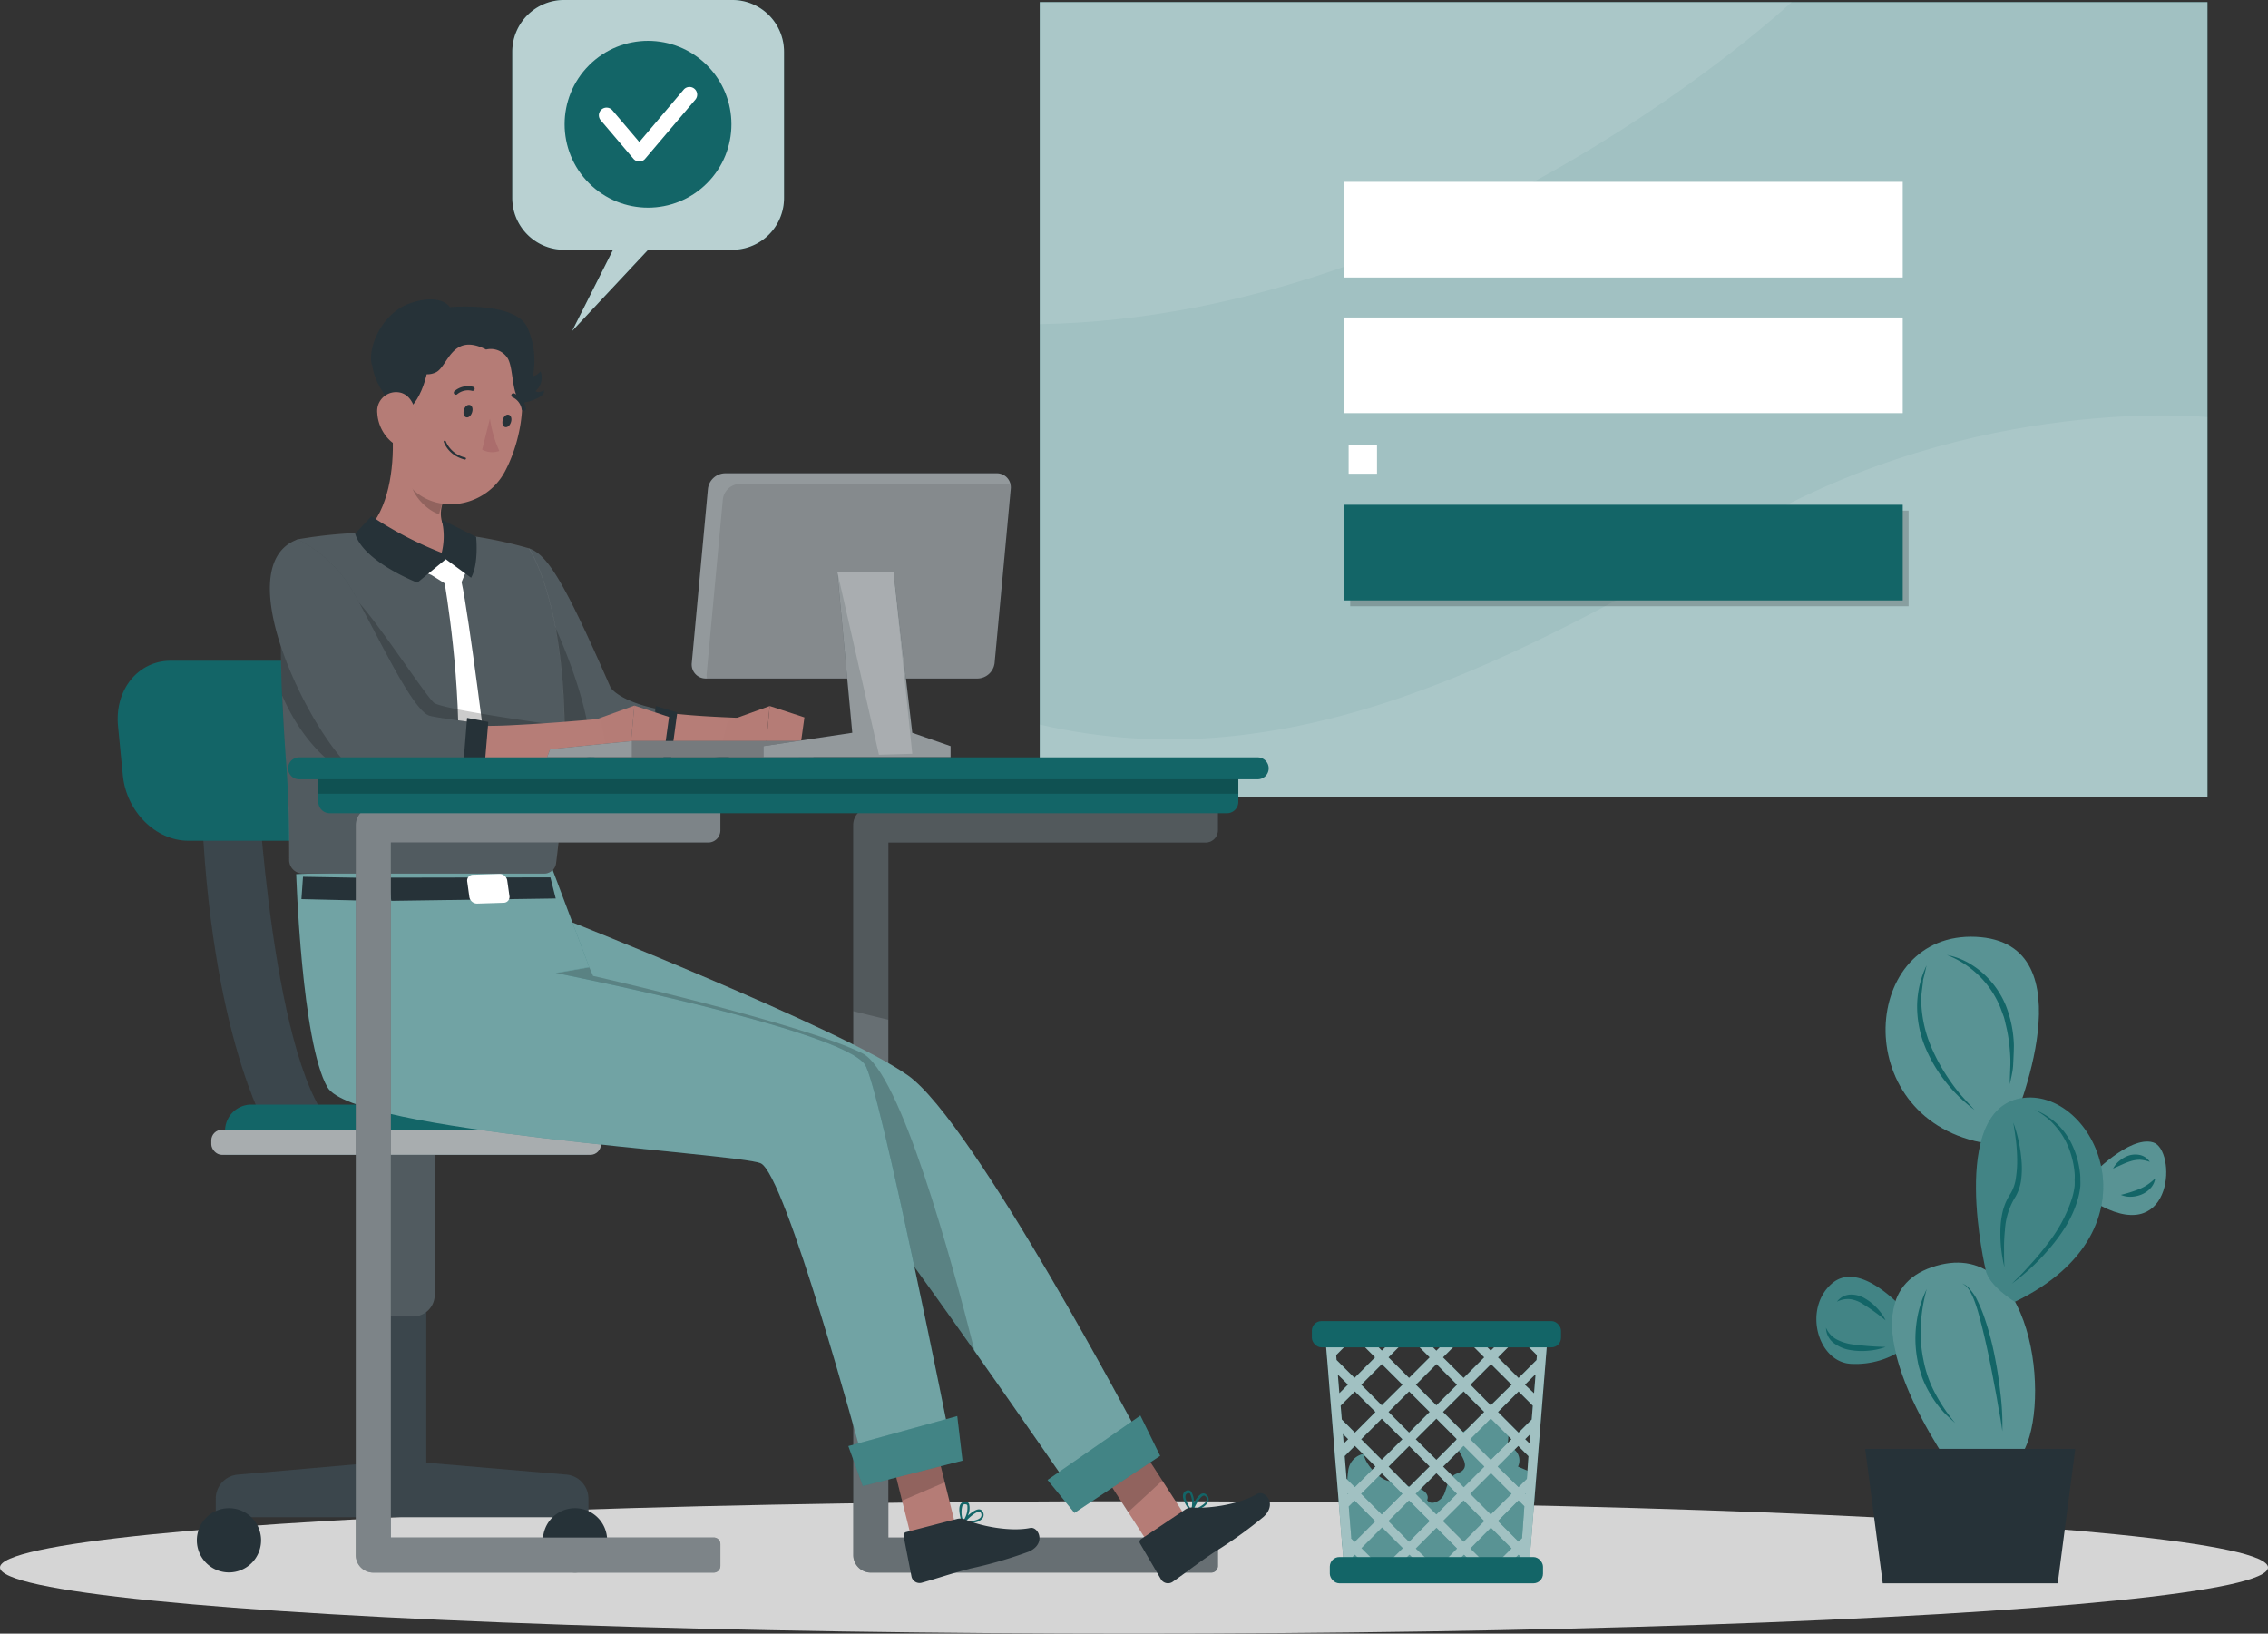 <svg xmlns="http://www.w3.org/2000/svg" viewBox="0 0 387.78 279.3"><rect x="0" y="0" width="387.78" height="279.3" fill="#333333" stroke="none"/><defs><style>.cls-1{fill:#d5d5d5;}.cls-2{fill:#136567;}.cls-11,.cls-17,.cls-18,.cls-20,.cls-3,.cls-4,.cls-7,.cls-8,.cls-9{fill:#fff;}.cls-12,.cls-13,.cls-15,.cls-17,.cls-20,.cls-21,.cls-22,.cls-3,.cls-4,.cls-6,.cls-8,.cls-9{isolation:isolate;}.cls-10,.cls-15,.cls-18,.cls-3{opacity:0.2;}.cls-13,.cls-4{opacity:0.3;}.cls-5{fill:#263238;}.cls-6,.cls-8{opacity:0.6;}.cls-21,.cls-9{opacity:0.1;}.cls-11{opacity:0.7;}.cls-14{fill:#b67d77;}.cls-16{fill:#b57c76;}.cls-17,.cls-22{opacity:0.4;}.cls-19{fill:#ab6d6c;}.cls-20{opacity:0.5;}</style></defs><g id="Shadow"><ellipse id="_Path_" data-name="&lt;Path&gt;" class="cls-1" cx="193.89" cy="267.98" rx="193.89" ry="11.32"/></g><g id="Plant"><path class="cls-2" d="M382.05,372.62s-7.76-9.22-12.72-4.92-2.45,13.43,3.27,13.73a14.38,14.38,0,0,0,9.45-2.89Z" transform="translate(-56.11 -148.26)"/><path class="cls-3" d="M382.05,372.62s-7.76-9.22-12.72-4.92-2.45,13.43,3.27,13.73a14.38,14.38,0,0,0,9.45-2.89Z" transform="translate(-56.11 -148.26)"/><path class="cls-2" d="M413.68,349.22s6.51-6.82,10.54-5.66,3.62,17.45-8.89,10.85Z" transform="translate(-56.11 -148.26)"/><path class="cls-4" d="M413.68,349.22s6.51-6.82,10.54-5.66,3.62,17.45-8.89,10.85Z" transform="translate(-56.11 -148.26)"/><path class="cls-2" d="M390.42,400.11s-21.4-29.27-4-35.2,20.47,23.55,15.51,31.76S390.42,400.11,390.42,400.11Z" transform="translate(-56.11 -148.26)"/><path class="cls-2" d="M400.34,340.18s13.28-30.82-6.38-31.75-21.81,30.56.82,35.13Z" transform="translate(-56.11 -148.26)"/><path class="cls-4" d="M390.42,400.11s-21.4-29.27-4-35.2,20.47,23.55,15.51,31.76S390.42,400.11,390.42,400.11Z" transform="translate(-56.11 -148.26)"/><path class="cls-4" d="M400.34,340.18s13.28-30.82-6.38-31.75-21.81,30.56.82,35.13Z" transform="translate(-56.11 -148.26)"/><path class="cls-2" d="M395.63,365.41s-6.45-27.21,6-29.38,24.65,22.42-1,34.78C400.57,370.81,396.17,368.08,395.63,365.41Z" transform="translate(-56.11 -148.26)"/><path class="cls-3" d="M395.63,365.41s-6.45-27.21,6-29.38,24.65,22.42-1,34.78C400.57,370.81,396.17,368.08,395.63,365.41Z" transform="translate(-56.11 -148.26)"/><polygon class="cls-5" points="318.91 247.7 354.83 247.7 351.83 270.69 321.91 270.69 318.91 247.7"/><path class="cls-2" d="M393.7,338a25.52,25.52,0,0,1-5-4.88,24.73,24.73,0,0,1-3.52-6.08,18.32,18.32,0,0,1-1.28-6.93,16.48,16.48,0,0,1,1.61-6.79c-.13.57-.25,1.14-.39,1.69l-.21.84c0,.28-.05.57-.08.85-.06.57-.15,1.13-.2,1.7l0,1.7a21.2,21.2,0,0,0,1.44,6.57,31.4,31.4,0,0,0,3.21,6,30.29,30.29,0,0,0,2.06,2.75C392.12,336.3,392.9,337.14,393.7,338Z" transform="translate(-56.11 -148.26)"/><path class="cls-2" d="M389,311.53a12.52,12.52,0,0,1,3.22,1.1,14.71,14.71,0,0,1,2.84,1.94,15,15,0,0,1,4,5.59,20,20,0,0,1,1.38,6.72c0,1.14-.07,2.27-.12,3.4s-.35,2.24-.58,3.35c0-1.14.07-2.26.1-3.37s-.06-2.23-.17-3.33a27.06,27.06,0,0,0-.56-3.26c-.14-.53-.23-1.07-.4-1.59l-.57-1.54A16.21,16.21,0,0,0,389,311.53Z" transform="translate(-56.11 -148.26)"/><path class="cls-2" d="M404,338a11.72,11.72,0,0,1,6.52,6.25,14.66,14.66,0,0,1,1.22,4.5,6.67,6.67,0,0,1,.06,1.18,9.41,9.41,0,0,1,0,1.19,12.89,12.89,0,0,1-.47,2.32,19.57,19.57,0,0,1-1.88,4.26,30.2,30.2,0,0,1-2.7,3.75,37.61,37.61,0,0,1-6.65,6.27c1.1-1.06,2.17-2.13,3.16-3.27a43.33,43.33,0,0,0,2.89-3.48,24.83,24.83,0,0,0,4.22-7.81,12,12,0,0,0,.46-2.14,9.66,9.66,0,0,0,0-1.08,6.67,6.67,0,0,0,0-1.09,15.19,15.19,0,0,0-1-4.3,12.41,12.41,0,0,0-2.3-3.77A11.61,11.61,0,0,0,404,338Z" transform="translate(-56.11 -148.26)"/><path class="cls-2" d="M400.34,340.18a24.45,24.45,0,0,1,1.38,6.23,15.36,15.36,0,0,1,0,3.25,7.85,7.85,0,0,1-1,3.19,12,12,0,0,0-1.81,5.76,27.22,27.22,0,0,0-.15,3.13c0,1.06,0,2.11.07,3.17a24.11,24.11,0,0,1-.69-6.35,15.42,15.42,0,0,1,.4-3.22,10.16,10.16,0,0,1,.54-1.58,11.48,11.48,0,0,1,.79-1.44,6.88,6.88,0,0,0,.93-2.79,18.54,18.54,0,0,0,.2-3.08,29.89,29.89,0,0,0-.2-3.13C400.67,342.27,400.51,341.23,400.34,340.18Z" transform="translate(-56.11 -148.26)"/><path class="cls-2" d="M391.62,367.7a3,3,0,0,1,1.33,1,11.18,11.18,0,0,1,1,1.4,25.52,25.52,0,0,1,1.34,3.09,49.24,49.24,0,0,1,1.78,6.47c.45,2.19.81,4.39,1.05,6.61a43.79,43.79,0,0,1,.35,6.68c-.15-1.11-.32-2.2-.53-3.29s-.37-2.19-.58-3.28c-.41-2.18-.81-4.35-1.27-6.51s-.95-4.32-1.53-6.44a26,26,0,0,0-1-3.12,11,11,0,0,0-.73-1.46A3.22,3.22,0,0,0,391.62,367.7Z" transform="translate(-56.11 -148.26)"/><path class="cls-2" d="M385.54,368.65a28,28,0,0,0-1,6.06,23.08,23.08,0,0,0,.44,6.05,20.09,20.09,0,0,0,2,5.7,29.39,29.39,0,0,0,3.43,5.1l-1.15-1.06a10.58,10.58,0,0,1-1.1-1.12,16.56,16.56,0,0,1-1.86-2.54,17.11,17.11,0,0,1-1.44-2.83c-.2-.49-.32-1-.49-1.51A10.22,10.22,0,0,1,384,381a19.46,19.46,0,0,1-.24-6.32A18.54,18.54,0,0,1,385.54,368.65Z" transform="translate(-56.11 -148.26)"/><path class="cls-2" d="M418.73,352.54a24.26,24.26,0,0,0,3.18-1,7.46,7.46,0,0,0,1.39-.75,11,11,0,0,0,1.31-1.07,3.13,3.13,0,0,1-.78,1.65,4.3,4.3,0,0,1-1.52,1.09,5.16,5.16,0,0,1-1.8.4A4.06,4.06,0,0,1,418.73,352.54Z" transform="translate(-56.11 -148.26)"/><path class="cls-2" d="M417.4,348.05a4.21,4.21,0,0,1,1.18-1.4,4.82,4.82,0,0,1,1.66-.88,3.75,3.75,0,0,1,1.94,0,2.74,2.74,0,0,1,1.5,1.13,6.26,6.26,0,0,0-1.63-.36,5.28,5.28,0,0,0-1.53.21,11.08,11.08,0,0,0-1.53.58Z" transform="translate(-56.11 -148.26)"/><path class="cls-2" d="M378.51,374a35.08,35.08,0,0,0-3.95-2.84,5.37,5.37,0,0,0-2.11-.79,4.07,4.07,0,0,0-2.26.44,3,3,0,0,1,2.29-1.22,4.64,4.64,0,0,1,2.57.7,8.62,8.62,0,0,1,2,1.62A8.19,8.19,0,0,1,378.51,374Z" transform="translate(-56.11 -148.26)"/><path class="cls-2" d="M378.51,378.54a10.82,10.82,0,0,1-2.92.64,11.71,11.71,0,0,1-3-.09,6.35,6.35,0,0,1-2.87-1.16,3.35,3.35,0,0,1-1.4-2.67,4.12,4.12,0,0,0,1.83,2,8.14,8.14,0,0,0,2.61.83A50.61,50.61,0,0,0,378.51,378.54Z" transform="translate(-56.11 -148.26)"/></g><g id="Trash_bin" data-name="Trash bin"><path class="cls-2" d="M315.65,399a2.4,2.4,0,0,0-1.92-3.45,5.13,5.13,0,0,0-1.63-5.61,1.16,1.16,0,0,0-.71-.32,1.35,1.35,0,0,0-.76.34l-4.49,3.23a2.71,2.71,0,0,0-.9.88c-.92,1.78,2.4,4.06,1,5.53-.39.43-1,.51-1.51.82-1.07.67-1.2,2.14-1.7,3.3s-2.24,2.05-2.91,1c.5-1.11-1-2.07-2.2-2.21s-2.47-.21-3.13-1.34c-1.72,1.5-5.55-2.68-5.47-4.36a3.29,3.29,0,0,0-2.67,2.74,20.29,20.29,0,0,0-.15,4.2c0,2.73-.92,5.4-.87,8.13,0,2.12.86,4.47,2.8,5.33a7.26,7.26,0,0,0,3,.4l22.13-.14a3.3,3.3,0,0,0,1.56-.26c1-.52,1.21-1.83,1.3-2.95q.58-7.21,1.19-14.42Z" transform="translate(-56.11 -148.26)"/><path class="cls-4" d="M315.65,399a2.4,2.4,0,0,0-1.92-3.45,5.13,5.13,0,0,0-1.63-5.61,1.16,1.16,0,0,0-.71-.32,1.35,1.35,0,0,0-.76.34l-4.49,3.23a2.71,2.71,0,0,0-.9.88c-.92,1.78,2.4,4.06,1,5.53-.39.43-1,.51-1.51.82-1.07.67-1.2,2.14-1.7,3.3s-2.24,2.05-2.91,1c.5-1.11-1-2.07-2.2-2.21s-2.47-.21-3.13-1.34c-1.72,1.5-5.55-2.68-5.47-4.36a3.29,3.29,0,0,0-2.67,2.74,20.29,20.29,0,0,0-.15,4.2c0,2.73-.92,5.4-.87,8.13,0,2.12.86,4.47,2.8,5.33a7.26,7.26,0,0,0,3,.4l22.13-.14a3.3,3.3,0,0,0,1.56-.26c1-.52,1.21-1.83,1.3-2.95q.58-7.21,1.19-14.42Z" transform="translate(-56.11 -148.26)"/><path class="cls-2" d="M317,375.56H282.61l.28,3.47.21,2.48.52,6.44.3,3.71.39,4.92.17,2.12.06.63.2,2.48.28,3.41.17,2.11.17,2.15.2,2.48.16,1.88.17,2.11.07.92h31.51l.07-.92.17-2.1.16-1.9.2-2.48.17-2.14.17-2.11.28-3.42.2-2.47.05-.63.17-2.12.4-4.92.3-3.7.52-6.45.2-2.48.28-3.47Zm2.06,2.28h0l-.66-.67h.72Zm-.17,2.1-.06.84-3.08,3.07-3.52-3.52,3.15-3.16h.74Zm-.89,11-2.25,2.25-3.52-3.53,3.52-3.51,2.44,2.43Zm-32.67-2.36h0l2.44-2.43,3.52,3.51-3.52,3.53-2.24-2.25ZM314.57,385,311,388.52,307.52,385l3.52-3.52ZM309,377.17h4l-2,2Zm.88,12.48-3.52,3.53-3.53-3.53,3.53-3.51Zm-11.71,4.67,3.53-3.52,3.51,3.52-3.51,3.52Zm2.38,4.66L297,402.51,293.53,399l3.52-3.53Zm5.81-3.52L309.9,399l-3.52,3.52L302.85,399Zm-4.66-6.94L298.19,385l3.53-3.52,3.51,3.52Zm-1.15,1.13-3.52,3.53-3.52-3.53,3.52-3.51Zm-8.19-1.13L288.86,385l3.52-3.52,3.53,3.52Zm0,2.28,3.53,3.52-3.53,3.52-3.52-3.52Zm3.53,12.85-3.53,3.52-3.52-3.52,3.52-3.52Zm1.13,1.14,3.53,3.52-3.52,3.53-3.52-3.53Zm1.15-1.14,3.53-3.52,3.51,3.52-3.51,3.52Zm8.19,1.14,3.52,3.52-3.52,3.53-3.53-3.53Zm4.66,4.66,3.53,3.53-2.29,2.28H309.8L307.52,413Zm-3.52-5.8,3.52-3.52,3.53,3.52L311,407.17Zm0-9.33L311,390.8l3.53,3.52L311,397.84Zm2.38-14-3.52,3.52-3.53-3.52,3.16-3.16h.74Zm-8.18-1.14-2-2h4Zm-1.15,1.14-3.52,3.52-3.52-3.52,3.15-3.16h.74Zm-6.17-3.16-2,2-2-2Zm-6.31,0,3.15,3.16-3.52,3.52-3.07-3.07-.06-.84,2.76-2.77Zm-3,0-.65.66h0l-.06-.66Zm-.22,6.1,1.73,1.72-1.47,1.47Zm1,11.81-.13-1.67h0l.9.91-.77.76Zm.17,2.13,1.74-1.75,3.52,3.53-3.52,3.52-1.42-1.42Zm.53,6.51v-.15l.08.08-.07.07Zm.61,7.51-.44-5.4,1-1,3.52,3.52-3.52,3.52-.6-.6Zm.32,4-.06-.81.34-.34,1.14,1.15Zm1.42-2.28,3.52-3.53,3.53,3.53-2.29,2.28h-2.48Zm7.05,2.28,1.14-1.15,1.15,1.15Zm4.56,0L298.19,413l3.53-3.53,3.51,3.53L303,415.26Zm4.76,0,1.15-1.15,1.14,1.15Zm10.75,0h-1.42l1.14-1.15.34.34Zm.33-4-.61.6-3.52-3.52,3.52-3.52,1,1Zm.62-7.67,0,.16-.07-.07.09-.09Zm.2-2.47-1.43,1.42L312.18,399l3.52-3.53,1.75,1.75Zm.49-6-.78-.77.91-.91Zm1-11.83-.26,3.21L316.84,385l1.74-1.73Z" transform="translate(-56.11 -148.26)"/><g class="cls-6"><path class="cls-7" d="M317,375.56H282.61l.28,3.47.21,2.48.52,6.44.3,3.71.39,4.92.17,2.12.06.63.2,2.48.28,3.41.17,2.11.17,2.15.2,2.48.16,1.88.17,2.11.07.92h31.51l.07-.92.17-2.1.16-1.9.2-2.48.17-2.14.17-2.11.28-3.42.2-2.47.05-.63.17-2.12.4-4.92.3-3.7.52-6.45.2-2.48.28-3.47Zm2.06,2.28h0l-.66-.67h.72Zm-.17,2.1-.06.84-3.08,3.07-3.52-3.52,3.15-3.16h.74Zm-.89,11-2.25,2.25-3.52-3.53,3.52-3.51,2.44,2.43Zm-32.67-2.36h0l2.44-2.43,3.52,3.51-3.52,3.53-2.24-2.25ZM314.57,385,311,388.52,307.52,385l3.52-3.52ZM309,377.17h4l-2,2Zm.88,12.48-3.52,3.53-3.53-3.53,3.53-3.51Zm-11.71,4.67,3.53-3.52,3.51,3.52-3.51,3.52Zm2.38,4.66L297,402.51,293.53,399l3.52-3.53Zm5.81-3.52L309.9,399l-3.52,3.52L302.85,399Zm-4.66-6.94L298.19,385l3.53-3.52,3.51,3.52Zm-1.15,1.13-3.52,3.53-3.52-3.53,3.52-3.51Zm-8.19-1.13L288.86,385l3.52-3.52,3.53,3.52Zm0,2.28,3.53,3.52-3.53,3.52-3.52-3.52Zm3.53,12.85-3.53,3.52-3.52-3.52,3.52-3.52Zm1.13,1.14,3.53,3.52-3.52,3.53-3.52-3.53Zm1.15-1.14,3.53-3.52,3.51,3.52-3.51,3.52Zm8.19,1.14,3.52,3.52-3.52,3.53-3.53-3.53Zm4.66,4.66,3.53,3.53-2.29,2.28H309.8L307.52,413Zm-3.52-5.8,3.52-3.52,3.53,3.52L311,407.17Zm0-9.33L311,390.8l3.53,3.52L311,397.84Zm2.38-14-3.52,3.52-3.53-3.52,3.16-3.16h.74Zm-8.18-1.14-2-2h4Zm-1.15,1.14-3.52,3.52-3.52-3.52,3.15-3.16h.74Zm-6.17-3.16-2,2-2-2Zm-6.31,0,3.15,3.16-3.52,3.52-3.07-3.07-.06-.84,2.76-2.77Zm-3,0-.65.66h0l-.06-.66Zm-.22,6.1,1.73,1.72-1.47,1.47Zm1,11.81-.13-1.67h0l.9.91-.77.76Zm.17,2.13,1.74-1.75,3.52,3.53-3.52,3.52-1.42-1.42Zm.53,6.51v-.15l.08.08-.07.07Zm.61,7.51-.44-5.4,1-1,3.52,3.52-3.52,3.52-.6-.6Zm.32,4-.06-.81.34-.34,1.14,1.15Zm1.42-2.28,3.52-3.53,3.53,3.53-2.29,2.28h-2.48Zm7.05,2.28,1.14-1.15,1.15,1.15Zm4.56,0L298.19,413l3.53-3.53,3.51,3.53L303,415.26Zm4.76,0,1.15-1.15,1.14,1.15Zm10.75,0h-1.42l1.14-1.15.34.34Zm.33-4-.61.6-3.52-3.52,3.52-3.52,1,1Zm.62-7.67,0,.16-.07-.07.09-.09Zm.2-2.47-1.43,1.42L312.18,399l3.52-3.53,1.75,1.75Zm.49-6-.78-.77.91-.91Zm1-11.83-.26,3.21L316.84,385l1.74-1.73Z" transform="translate(-56.11 -148.26)"/></g><rect class="cls-2" x="280.41" y="374.12" width="42.6" height="4.49" rx="1.64" transform="translate(547.31 604.47) rotate(180)"/><rect class="cls-2" x="227.37" y="266.2" width="36.45" height="4.49" rx="1.64"/></g><g id="Interface"><rect class="cls-2" x="177.78" y="0.36" width="199.65" height="135.93"/><rect class="cls-8" x="177.78" y="0.36" width="199.65" height="135.93"/><path class="cls-9" d="M362.44,148.62S305,202.4,233.89,203.68V148.62Z" transform="translate(-56.11 -148.26)"/><path class="cls-9" d="M433.53,219.58s-39.45-4.11-78.48,18.56-78,44-121.16,34v12.4H433.53Z" transform="translate(-56.11 -148.26)"/><rect class="cls-7" x="229.86" y="31.09" width="95.47" height="16.35"/><rect class="cls-7" x="229.86" y="54.28" width="95.47" height="16.35"/><rect class="cls-10" x="230.86" y="87.3" width="95.47" height="16.35"/><rect class="cls-2" x="229.86" y="86.3" width="95.47" height="16.35"/><rect class="cls-7" x="230.59" y="76.14" width="4.85" height="4.85"/></g><g id="Speech_bubble" data-name="Speech bubble"><path class="cls-2" d="M181.28,148.26H152.55a8.85,8.85,0,0,0-8.85,8.85v25a8.85,8.85,0,0,0,8.85,8.85h8.38l-7,13.89,13-13.89h14.39a8.84,8.84,0,0,0,8.84-8.85v-25A8.84,8.84,0,0,0,181.28,148.26Z" transform="translate(-56.11 -148.26)"/><path class="cls-11" d="M181.28,148.26H152.55a8.85,8.85,0,0,0-8.85,8.85v25a8.85,8.85,0,0,0,8.85,8.85h8.38l-7,13.89,13-13.89h14.39a8.84,8.84,0,0,0,8.84-8.85v-25A8.84,8.84,0,0,0,181.28,148.26Z" transform="translate(-56.11 -148.26)"/><g class="cls-12"><circle class="cls-2" cx="166.91" cy="169.5" r="14.26" transform="translate(-127.08 19.41) rotate(-45)"/></g><path class="cls-7" d="M165.42,175.87a1.31,1.31,0,0,1-1-.46l-5.6-6.59a1.31,1.31,0,1,1,2-1.7l4.6,5.42,7.58-8.95a1.31,1.31,0,1,1,2,1.7l-8.59,10.12A1.29,1.29,0,0,1,165.42,175.87Z" transform="translate(-56.11 -148.26)"/></g><g id="Character"><path class="cls-5" d="M205,417.12h58.2a1.15,1.15,0,0,0,1.15-1.15v-3.71a1.15,1.15,0,0,0-1.15-1.14H208V292.3h54.26a2.09,2.09,0,0,0,2.09-2.08V286.3H205a3,3,0,0,0-3,3V414.12A3,3,0,0,0,205,417.12Z" transform="translate(-56.11 -148.26)"/><g class="cls-13"><path class="cls-7" d="M202,289.3V414.11a3,3,0,0,0,3,3h58.2a1.14,1.14,0,0,0,1.14-1.14v-3.71a1.15,1.15,0,0,0-1.14-1.15H208V292.3h54.26a2.09,2.09,0,0,0,2.08-2.09V286.3H205A3,3,0,0,0,202,289.3Z" transform="translate(-56.11 -148.26)"/></g><path class="cls-10" d="M202,289.3v31.83q3,.76,6,1.47V292.3h54.26a2.09,2.09,0,0,0,2.08-2.09V286.3H205A3,3,0,0,0,202,289.3Z" transform="translate(-56.11 -148.26)"/><path class="cls-5" d="M96.75,400.37l23.86-2.08V367H129v31.33L153,400.37a4.12,4.12,0,0,1,3.72,4.1v3.18H93v-3.18A4.12,4.12,0,0,1,96.75,400.37Z" transform="translate(-56.11 -148.26)"/><path class="cls-9" d="M96.75,400.37l23.86-2.08V367H129v31.33L153,400.37a4.12,4.12,0,0,1,3.72,4.1v3.18H93v-3.18A4.12,4.12,0,0,1,96.75,400.37Z" transform="translate(-56.11 -148.26)"/><path class="cls-5" d="M148.94,411.6a5.49,5.49,0,1,0,5.49-5.49A5.48,5.48,0,0,0,148.94,411.6Z" transform="translate(-56.11 -148.26)"/><path class="cls-5" d="M100.75,411.6a5.49,5.49,0,1,1-5.48-5.49A5.48,5.48,0,0,1,100.75,411.6Z" transform="translate(-56.11 -148.26)"/><path class="cls-5" d="M122.88,342.66h3.85a3.71,3.71,0,0,1,3.71,3.71v27a0,0,0,0,1,0,0H119.17a0,0,0,0,1,0,0v-27A3.71,3.71,0,0,1,122.88,342.66Z" transform="translate(193.5 567.74) rotate(180)"/><path class="cls-3" d="M122.88,342.66h3.85a3.71,3.71,0,0,1,3.71,3.71v27a0,0,0,0,1,0,0H119.17a0,0,0,0,1,0,0v-27A3.71,3.71,0,0,1,122.88,342.66Z" transform="translate(193.5 567.74) rotate(180)"/><path class="cls-5" d="M100.06,280.66s2.58,51.83,13.74,60.75H101.86s-10.64-17.66-11.43-60.75Z" transform="translate(-56.11 -148.26)"/><path class="cls-9" d="M100.06,280.66s2.58,51.83,13.74,60.75H101.86s-10.64-17.66-11.43-60.75Z" transform="translate(-56.11 -148.26)"/><path class="cls-2" d="M43,188.85H95.9a4.49,4.49,0,0,1,4.49,4.49v4.1a0,0,0,0,1,0,0H38.48a0,0,0,0,1,0,0v-4.1A4.49,4.49,0,0,1,43,188.85Z"/><rect class="cls-5" x="36.13" y="193.15" width="66.62" height="4.29" rx="1.81"/><rect class="cls-8" x="36.13" y="193.15" width="66.62" height="4.29" rx="1.81"/><path class="cls-2" d="M88.33,292h19.13c5.6,0,9.64-5,9-11.25l-.81-8.28c-.62-6.21-5.65-11.25-11.25-11.25H85.3c-5.6,0-9.64,5-9,11.25l.81,8.28C77.69,287,82.73,292,88.33,292Z" transform="translate(-56.11 -148.26)"/><g id="_Group_" data-name="&lt;Group&gt;"><path class="cls-14" d="M151.46,247.29l.92,2.82c.32,1,.66,1.92,1,2.88.69,1.9,1.42,3.78,2.2,5.6a51,51,0,0,0,2.53,5.13,16.54,16.54,0,0,0,2.73,3.7,9,9,0,0,0,3.76,1.71,41,41,0,0,0,5.7,1c4,.51,8.26.7,12.41.87l.74,5.6A64.85,64.85,0,0,1,170,278.77a41.64,41.64,0,0,1-7.18-.23,25.36,25.36,0,0,1-3.92-.81,15.21,15.21,0,0,1-2.12-.81,12.26,12.26,0,0,1-2.18-1.27,23.28,23.28,0,0,1-5.68-6.06,47.55,47.55,0,0,1-3.61-6.26,68.93,68.93,0,0,1-2.73-6.37c-.39-1.08-.77-2.16-1.13-3.24s-.67-2.14-1-3.37Z" transform="translate(-56.11 -148.26)"/><path class="cls-5" d="M146.55,242c3.15,1.08,6,5.61,13.93,23.78,0,0,1.29,2.22,7.72,3.61l-.59,10.2s-9.18-.4-11.31-1.87-14.9-22.48-14.9-22.48Z" transform="translate(-56.11 -148.26)"/><path class="cls-3" d="M168.2,269.41l-.59,10.2s-7.36-.32-10.43-1.45a4,4,0,0,1-.88-.42c-1.23-.86-6-8.25-9.85-14.33-2.79-4.42-5-8.15-5-8.15L146.55,242c3.15,1.08,6,5.61,13.94,23.77C160.49,265.79,161.77,268,168.2,269.41Z" transform="translate(-56.11 -148.26)"/><path class="cls-15" d="M157.18,278.16a4,4,0,0,1-.88-.42c-1.23-.86-6-8.25-9.85-14.33A101.11,101.11,0,0,1,150,253.25S157.32,267.92,157.18,278.16Z" transform="translate(-56.11 -148.26)"/><path class="cls-16" d="M180.54,271.55l7.17-2.58-.88,9.6s-6.58.84-7.39-2.62Z" transform="translate(-56.11 -148.26)"/><polygon class="cls-16" points="137.54 122.65 136.44 130.56 130.72 130.31 131.6 120.7 137.54 122.65"/><polygon class="cls-5" points="112.14 120.7 115.8 121.81 114.46 131.73 110.8 132.36 112.14 120.7"/><path class="cls-2" d="M151.74,305.09s48.39,19.09,59.64,27.07S251,393.94,251,393.94l-11.73,9s-33.84-49.14-38-52.47-58-19.86-58-19.86Z" transform="translate(-56.11 -148.26)"/><path class="cls-17" d="M251,393.94l-11.73,9s-7.9-11.47-16.53-23.7c-9.23-13.09-19.3-27-21.44-28.77-3-2.44-32.65-11.94-48.36-16.86-5.78-1.82-9.67-3-9.67-3l8.46-25.55s48.38,19.09,59.64,27.07S251,393.94,251,393.94Z" transform="translate(-56.11 -148.26)"/><polygon class="cls-16" points="197.04 264.93 202.69 259.25 193.44 244.96 187.81 250.64 197.04 264.93"/><polygon class="cls-15" points="187.81 250.64 193.45 244.97 198.73 253.13 192.89 258.52 187.81 250.64"/><path class="cls-2" d="M259.78,406.89s0,0,.07,0,0,0,0,0a9.88,9.88,0,0,0,1.9-.94,2.13,2.13,0,0,0,1-1.16,1,1,0,0,0-.39-1,.7.7,0,0,0-.65-.2c-.55.13-1.09.91-1.5,1.66a3,3,0,0,0-.46-2,.7.7,0,0,0-.87-.1.88.88,0,0,0-.49.63c-.23,1.08,1.22,2.82,1.29,2.92l.1-.1h0l-.09.11s-.07.11-.07.12A.13.13,0,0,0,259.78,406.89Zm.05-.74c0,.06-.05.12-.07.17-.44-.62-1.09-1.71-.95-2.35a.54.54,0,0,1,.24-.37l.07,0c.24-.12.37-.05.45,0A3.76,3.76,0,0,1,259.83,406.15Zm.34.24c.44-1,1.17-2.3,1.72-2.42a.32.32,0,0,1,.32.1.68.68,0,0,1,.26.62C262.36,405.21,261.51,405.83,260.17,406.39Z" transform="translate(-56.11 -148.26)"/><path class="cls-5" d="M258.69,406.38l-7.46,5a.56.56,0,0,0-.19.78h0l3.6,6.15a1.41,1.41,0,0,0,1.95.4c2.57-1.79,3.71-2.77,7-5a75.85,75.85,0,0,0,8.57-6.13c2.46-2.29.13-4.66-1.11-3.91-3,1.77-8.08,2.53-10.94,2.32A2.17,2.17,0,0,0,258.69,406.38Z" transform="translate(-56.11 -148.26)"/><polygon class="cls-2" points="183.71 258.65 198.36 248.9 194.98 242.01 179.11 253.02 183.71 258.65"/><polygon class="cls-18" points="183.71 258.65 198.36 248.9 194.98 242.01 179.11 253.02 183.71 258.65"/><path class="cls-15" d="M222.76,379.28c-9.23-13.09-19.3-27-21.44-28.77-3-2.44-32.65-11.94-48.36-16.86l-1.83-19,5.74-1,.65,1.46s35.86,8.13,46,13.21C210.05,331.53,218.82,363.61,222.76,379.28Z" transform="translate(-56.11 -148.26)"/><path class="cls-2" d="M220.61,408.79l0,0a.09.09,0,0,0,.07,0,10,10,0,0,0,2.11-.25,2.13,2.13,0,0,0,1.35-.76,1,1,0,0,0,0-1.06.71.71,0,0,0-.55-.41c-.56-.07-1.33.5-2,1.07a2.9,2.9,0,0,0,.21-2,.7.7,0,0,0-.78-.39,1,1,0,0,0-.68.43c-.57.95.22,3.07.26,3.19l.12-.07h0l-.12.08s-.11.08-.1.09Zm.3-.69-.13.14a4.07,4.07,0,0,1-.12-2.54.55.55,0,0,1,.35-.26l.09,0c.26,0,.36.08.4.18A3.73,3.73,0,0,1,220.91,408.1Zm.23.34c.75-.8,1.87-1.78,2.43-1.71a.33.33,0,0,1,.27.2.7.7,0,0,1,0,.67C223.6,408.05,222.6,408.36,221.14,408.44Z" transform="translate(-56.11 -148.26)"/><polygon class="cls-16" points="156.16 264.27 163.37 260.78 159.08 243.59 151.88 247.09 156.16 264.27"/><polygon class="cls-15" points="151.88 247.09 159.08 243.6 161.53 253.43 154.23 256.56 151.88 247.09"/><path class="cls-5" d="M219.75,407.94l-8.7,2.25a.56.56,0,0,0-.44.67h0l1.36,7a1.42,1.42,0,0,0,1.71,1c3-.84,4.42-1.39,8.24-2.41A74.22,74.22,0,0,0,232,413.54c3.08-1.34,1.67-4.35.25-4.05-3.38.69-8.47-.3-11.09-1.45A2.26,2.26,0,0,0,219.75,407.94Z" transform="translate(-56.11 -148.26)"/><path class="cls-2" d="M218.7,395.12S206.5,333.91,204,330.27c-4.06-6-52.88-15.67-52.88-15.67l5.73-1L150.23,296l-43.47,1.71s.91,28.72,5.33,36.42,69.81,11.24,74.06,13,17.22,49.77,17.22,49.77Z" transform="translate(-56.11 -148.26)"/><path class="cls-17" d="M218.7,395.12S206.5,333.91,204,330.27c-4.06-6-52.88-15.67-52.88-15.67l5.73-1L150.23,296l-43.47,1.71s.91,28.72,5.33,36.42,69.81,11.24,74.06,13,17.22,49.77,17.22,49.77Z" transform="translate(-56.11 -148.26)"/><polygon class="cls-2" points="147.52 254.06 164.57 249.72 163.67 242.1 145.05 247.23 147.52 254.06"/><polygon class="cls-18" points="147.52 254.06 164.57 249.72 163.67 242.1 145.05 247.23 147.52 254.06"/><polygon class="cls-5" points="64.41 150.12 51.81 149.9 51.54 153.72 64.95 154.04 64.41 150.12"/><polygon class="cls-5" points="66.35 150.05 66.9 154.01 95.02 153.61 94.11 150 66.35 150.05"/><path class="cls-7" d="M136,299l.36,2.61a1.35,1.35,0,0,0,1.35,1.13l4.5-.14a1,1,0,0,0,1-1.19l-.37-2.62a1.34,1.34,0,0,0-1.35-1.12l-4.49.14A1,1,0,0,0,136,299Z" transform="translate(-56.11 -148.26)"/><path class="cls-5" d="M107.86,297.61h41.3a2,2,0,0,0,2-1.78c5.1-40-4.64-53.81-4.64-53.81a75.23,75.23,0,0,0-11.32-2.31,147.3,147.3,0,0,0-16.81-.36A79.59,79.59,0,0,0,107,240.48c-2,.87-4.07,9.78-2,37.54.54,7.27.62,13.55.57,17.23A2.33,2.33,0,0,0,107.86,297.61Z" transform="translate(-56.11 -148.26)"/><polygon class="cls-5" points="84.65 107.91 92.6 107.91 93.21 117.41 88.94 120.17 84.65 118.06 84.65 107.91"/><path class="cls-3" d="M151.19,295.83a2,2,0,0,1-2,1.78h-41.3a2.33,2.33,0,0,1-2.34-2.36c0-3.68,0-10-.56-17.23q-.43-6-.63-10.84a145.73,145.73,0,0,1,.1-17.72c.5-6,1.53-8.53,2.57-9a79.73,79.73,0,0,1,11.43-1.13,147.17,147.17,0,0,1,16.8.36A75.23,75.23,0,0,1,146.55,242S156.29,255.87,151.19,295.83Z" transform="translate(-56.11 -148.26)"/><path class="cls-16" d="M118.8,238.94l13.34,4.55.54-3.82c-1.3-2.28-1.63-3.72-.53-6.37l-8.9-10.23C123.48,228.31,122.53,235.47,118.8,238.94Z" transform="translate(-56.11 -148.26)"/><path class="cls-7" d="M127.24,245.47l2.62,1.09,2.28,1.43s3.05,17.46,2.2,32.2l2.56,2.1,2.7-2.17s-3.36-27.07-4.57-32.34l.53-1.27,1.23-2.62-2.27-1.19-3.61.79h-2.52Z" transform="translate(-56.11 -148.26)"/><path class="cls-15" d="M126.87,227.24l5.27,6.06a18.21,18.21,0,0,0-.95,2.87c-2.23-.67-5-3.64-4.87-6.06A8.08,8.08,0,0,1,126.87,227.24Z" transform="translate(-56.11 -148.26)"/><path class="cls-5" d="M119.63,236.52a63.2,63.2,0,0,0,12,6.25,11.82,11.82,0,0,0,0-5.67l5.89,2.94s.49,4.57-.86,7l-4.33-3.17-4.86,4s-9.2-3.55-10.64-8.37Z" transform="translate(-56.11 -148.26)"/><path class="cls-15" d="M149.64,272,136,283c-19.58,4.36-28.19-7.85-31.65-15.85a145.73,145.73,0,0,1,.1-17.72c4.7-.22,10.55-.22,12.13,1,2.75,2.11,12.33,16.9,13.76,18S149.64,272,149.64,272Z" transform="translate(-56.11 -148.26)"/><path class="cls-16" d="M157.4,271.48l7.17-2.59-.88,9.6s-6.58.84-7.39-2.62Z" transform="translate(-56.11 -148.26)"/><polygon class="cls-16" points="114.39 122.57 113.3 130.48 107.58 130.23 108.46 120.63 114.39 122.57"/><path class="cls-14" d="M115.69,252.11l1.62,3.08c.56,1.05,1.14,2.09,1.73,3.11,1.17,2.06,2.39,4.07,3.65,6a39,39,0,0,0,4,5.13,12.94,12.94,0,0,0,1.87,1.7c.17.14.2.13.25.18a2.23,2.23,0,0,0,.34.16c.15.06.35.11.52.17l.64.15a33.91,33.91,0,0,0,6.52.58c2.35,0,4.76,0,7.2-.15,4.86-.24,9.85-.63,14.74-1.07l1.19,5.52A121.18,121.18,0,0,1,145,280.48c-2.54.5-5.13.86-7.79,1.14a42,42,0,0,1-8.49.05c-.41-.06-.8-.11-1.21-.19s-.85-.17-1.3-.29a15,15,0,0,1-1.43-.48,13,13,0,0,1-1.43-.67,22.3,22.3,0,0,1-4-2.9,43.49,43.49,0,0,1-5.71-6.38,72.68,72.68,0,0,1-4.45-6.7c-.66-1.14-1.3-2.3-1.92-3.46s-1.21-2.3-1.8-3.62Z" transform="translate(-56.11 -148.26)"/><path class="cls-5" d="M107,240.48c-12.9,4.65,3.83,36.79,10.87,40.39S136.79,283,136.79,283l.84-11.17s-6.16-.75-8-1.19c-2.93-.7-8.85-13.64-12.84-20.67A22.48,22.48,0,0,0,107,240.48Z" transform="translate(-56.11 -148.26)"/><path class="cls-3" d="M107,240.48c-12.9,4.65,3.83,36.79,10.87,40.39S136.79,283,136.79,283l.84-11.17s-6.16-.75-8-1.19c-2.93-.7-8.85-13.64-12.84-20.67A22.48,22.48,0,0,0,107,240.48Z" transform="translate(-56.11 -148.26)"/><polygon class="cls-5" points="79.86 122.73 78.82 135.7 82.52 135.01 83.49 123.42 79.86 122.73"/><path class="cls-5" d="M146.18,212.53c.51,3-.78,8.82-4.53,6.36S145.29,207.39,146.18,212.53Z" transform="translate(-56.11 -148.26)"/><path class="cls-16" d="M125,213.6c-1.44,7.32-2.66,11.53,0,16.15,4,6.94,13.83,5.88,17.44-.87,3.25-6.09,5.06-17-1.27-21.67A10.29,10.29,0,0,0,125,213.6Z" transform="translate(-56.11 -148.26)"/><path class="cls-5" d="M121.48,205.53l8.29-.38.22,4.76-.49-.27s-.52,7-4.49,9.33C119.64,214.87,118.06,208.16,121.48,205.53Z" transform="translate(-56.11 -148.26)"/><path class="cls-16" d="M120.62,218.88a7,7,0,0,0,2.35,4.85c1.87,1.63,3.89.22,4.28-2.1.35-2.09-.2-5.46-2.51-6.2A3.23,3.23,0,0,0,120.62,218.88Z" transform="translate(-56.11 -148.26)"/><path class="cls-5" d="M135.42,218.37c-.16.59,0,1.14.42,1.24s.82-.3,1-.89,0-1.14-.42-1.23S135.57,217.79,135.42,218.37Z" transform="translate(-56.11 -148.26)"/><path class="cls-5" d="M142.07,220.05c-.15.58,0,1.14.42,1.23s.83-.3,1-.88,0-1.14-.42-1.24S142.23,219.46,142.07,220.05Z" transform="translate(-56.11 -148.26)"/><path class="cls-19" d="M139.88,219.81a20.68,20.68,0,0,0,1.6,5.55,3.61,3.61,0,0,1-2.93-.23Z" transform="translate(-56.11 -148.26)"/><path class="cls-5" d="M134.81,226.58a5.07,5.07,0,0,0,.75.25.19.19,0,0,0,.22-.13.18.18,0,0,0-.13-.22,4.72,4.72,0,0,1-3.32-2.77.19.19,0,0,0-.23-.11.17.17,0,0,0-.11.23A4.9,4.9,0,0,0,134.81,226.58Z" transform="translate(-56.11 -148.26)"/><path class="cls-5" d="M133.93,215.72a.35.35,0,0,0,.35-.06,2.89,2.89,0,0,1,2.52-.59.35.35,0,0,0,.45-.23.34.34,0,0,0-.22-.44,3.54,3.54,0,0,0-3.19.71.35.35,0,0,0-.06.5A.42.42,0,0,0,133.93,215.72Z" transform="translate(-56.11 -148.26)"/><path class="cls-5" d="M145.54,218.49a.37.37,0,0,0,.49-.41,3.55,3.55,0,0,0-2-2.56.37.37,0,0,0-.47.2.36.36,0,0,0,.2.46,2.74,2.74,0,0,1,1.54,2A.38.38,0,0,0,145.54,218.49Z" transform="translate(-56.11 -148.26)"/><path class="cls-5" d="M126.94,211.42a3.56,3.56,0,0,0,.51.36,3.35,3.35,0,0,0,3.2.13c2.06-1,2.71-6.88,8.57-3.89a3.43,3.43,0,0,1,3.52,1.24c1.51,1.85.47,8.6,3.69,7.67s2.66-1.93,2.66-1.93-.9.57-1.43.12a3,3,0,0,0,.87-3.37s-.78.93-1.3.75a13.65,13.65,0,0,0-.89-8.11c-1.87-4.66-13.31-3.62-13.31-3.62s-1.44-2.41-6.61-.73-7.53,7.91-6.71,10.62" transform="translate(-56.11 -148.26)"/></g><polygon class="cls-5" points="139.09 129.47 138.35 126.69 108.02 126.69 94.06 128.08 93.53 129.47 139.09 129.47"/><polygon class="cls-20" points="139.09 129.47 138.35 126.69 108.02 126.69 94.06 128.08 93.53 129.47 139.09 129.47"/><polygon class="cls-15" points="108.02 126.69 108.02 129.47 139.09 129.47 138.35 126.69 108.02 126.69"/><path class="cls-5" d="M174.39,261.59a2.39,2.39,0,0,0,2.41,2.67h46.46a3,3,0,0,0,2.91-2.67l2.76-29.74a2.69,2.69,0,0,0-.06-.86,2.37,2.37,0,0,0-2.35-1.81H180.06a3,3,0,0,0-2.91,2.67Z" transform="translate(-56.11 -148.26)"/><path class="cls-20" d="M174.39,261.59a2.39,2.39,0,0,0,2.41,2.67h46.46a3,3,0,0,0,2.91-2.67l2.76-29.74a2.69,2.69,0,0,0-.06-.86,2.37,2.37,0,0,0-2.35-1.81H180.06a3,3,0,0,0-2.91,2.67Z" transform="translate(-56.11 -148.26)"/><path class="cls-21" d="M177,264.26h46.29a3,3,0,0,0,2.91-2.67l2.76-29.74a2.69,2.69,0,0,0-.06-.86h-46.3a3,3,0,0,0-2.9,2.67l-2.76,29.74A2.43,2.43,0,0,0,177,264.26Z" transform="translate(-56.11 -148.26)"/><polygon class="cls-5" points="152.77 97.76 143.16 97.76 145.72 125.28 130.53 127.56 130.53 129.47 162.53 129.47 162.53 127.56 155.98 125.28 152.77 97.76"/><polygon class="cls-20" points="152.77 97.76 143.16 97.76 145.72 125.28 130.53 127.56 130.53 129.47 162.53 129.47 162.53 127.56 155.98 125.28 152.77 97.76"/><polygon class="cls-3" points="143.16 97.76 150.28 129.04 155.98 128.87 152.77 97.76 143.16 97.76"/><path class="cls-5" d="M119.94,417.12h58.2a1.14,1.14,0,0,0,1.14-1.15v-3.71a1.14,1.14,0,0,0-1.14-1.14h-55.2V292.3H177.2a2.08,2.08,0,0,0,2.08-2.08V286.3H119.94a3,3,0,0,0-3,3V414.12A3,3,0,0,0,119.94,417.12Z" transform="translate(-56.11 -148.26)"/><g class="cls-22"><path class="cls-7" d="M119.94,417.12h58.2a1.14,1.14,0,0,0,1.14-1.15v-3.71a1.14,1.14,0,0,0-1.14-1.14h-55.2V292.3H177.2a2.08,2.08,0,0,0,2.08-2.08V286.3H119.94a3,3,0,0,0-3,3V414.12A3,3,0,0,0,119.94,417.12Z" transform="translate(-56.11 -148.26)"/></g><path class="cls-2" d="M112.49,280.62H265.91a1.94,1.94,0,0,1,1.94,1.94v4.72a0,0,0,0,1,0,0H110.55a0,0,0,0,1,0,0v-4.73A1.94,1.94,0,0,1,112.49,280.62Z" transform="translate(322.28 419.65) rotate(180)"/><rect class="cls-15" x="110.55" y="280.62" width="157.3" height="3.33" transform="translate(322.28 416.32) rotate(180)"/><path class="cls-2" d="M107.25,281.49h163.9a1.88,1.88,0,0,0,1.88-1.87h0a1.88,1.88,0,0,0-1.88-1.88H107.25a1.88,1.88,0,0,0-1.88,1.88h0A1.88,1.88,0,0,0,107.25,281.49Z" transform="translate(-56.11 -148.26)"/></g></svg>